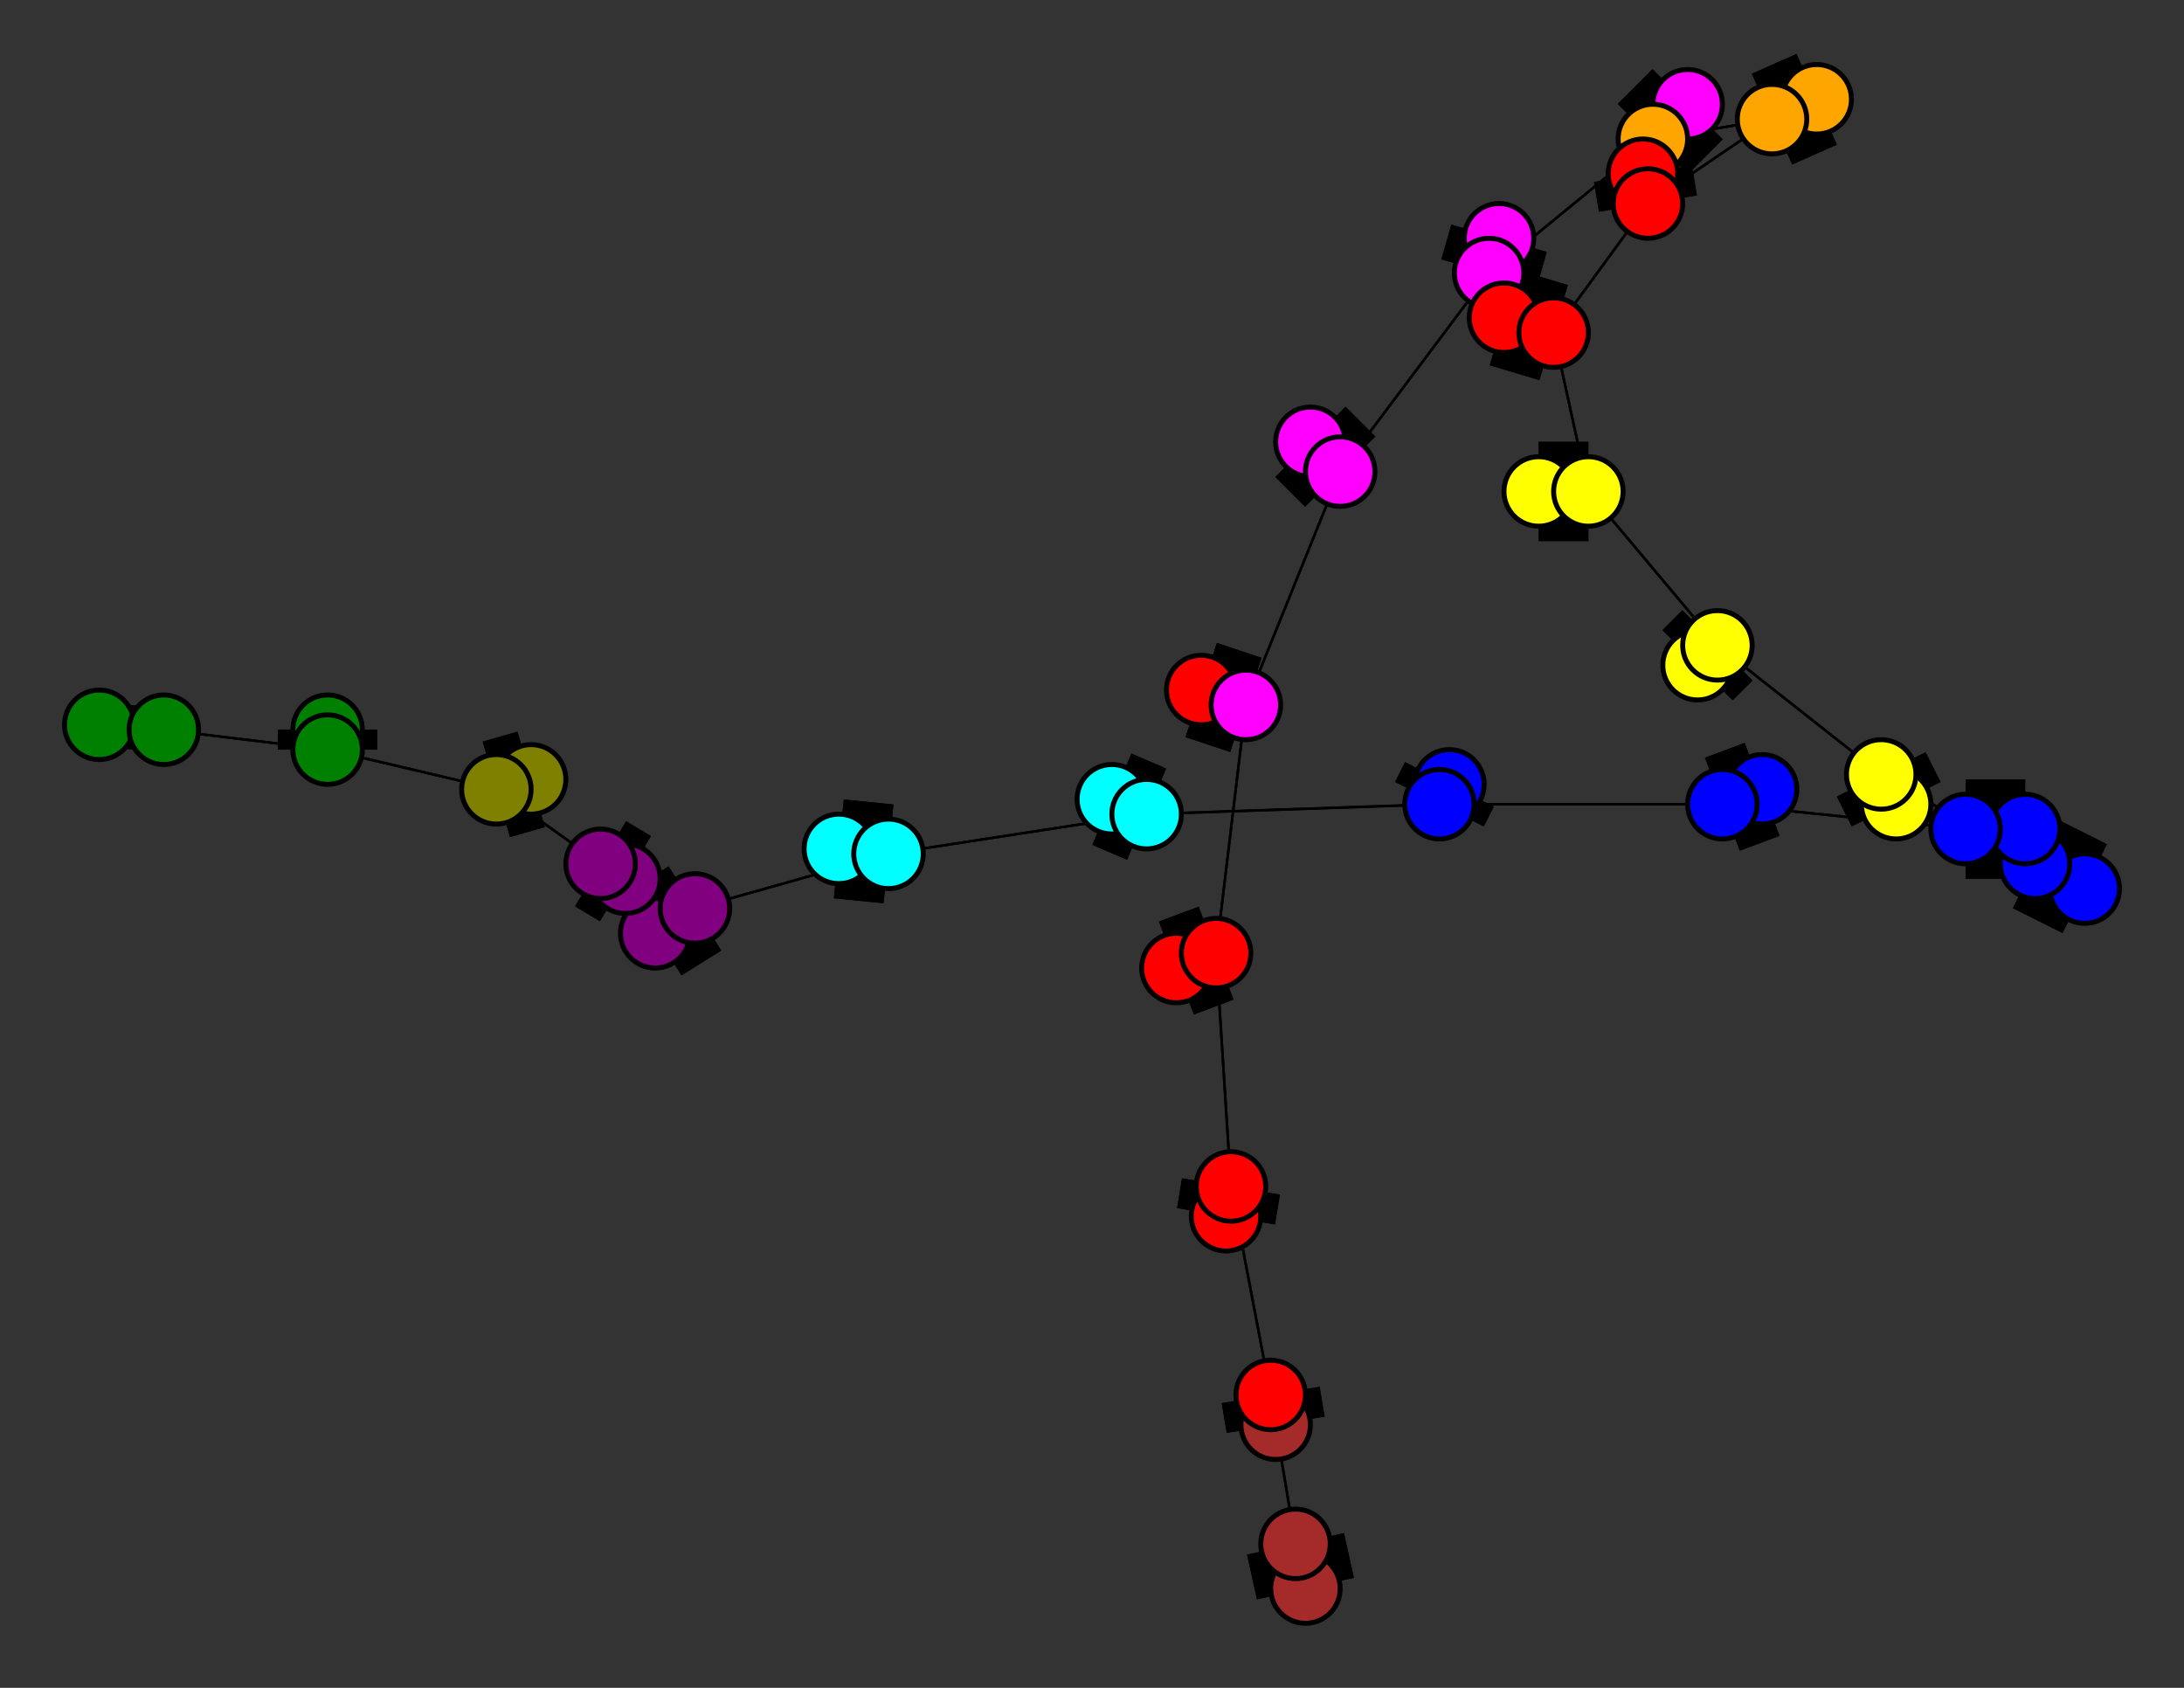 <svg width="440" height="340" xmlns="http://www.w3.org/2000/svg">
<rect width="100%" height="100%" fill="#333333" stroke="none"/>
<path stroke-width="20.0" stroke="black" d="M 263 320 261 311"/>
<path stroke-width="0.5" stroke="black" d="M 290 162 231 164"/>
<path stroke-width="20.0" stroke="black" d="M 290 162 292 158"/>
<path stroke-width="0.5" stroke="black" d="M 290 162 347 162"/>
<path stroke-width="20.0" stroke="black" d="M 292 158 290 162"/>
<path stroke-width="0.5" stroke="black" d="M 347 162 290 162"/>
<path stroke-width="20.0" stroke="black" d="M 347 162 355 159"/>
<path stroke-width="0.5" stroke="black" d="M 347 162 396 167"/>
<path stroke-width="20.0" stroke="black" d="M 355 159 347 162"/>
<path stroke-width="0.5" stroke="black" d="M 396 167 347 162"/>
<path stroke-width="20.0" stroke="black" d="M 224 161 231 164"/>
<path stroke-width="20.0" stroke="black" d="M 396 167 408 167"/>
<path stroke-width="20.0" stroke="black" d="M 408 167 396 167"/>
<path stroke-width="0.5" stroke="black" d="M 410 174 396 167"/>
<path stroke-width="20.0" stroke="black" d="M 410 174 420 179"/>
<path stroke-width="0.5" stroke="black" d="M 410 174 379 156"/>
<path stroke-width="20.0" stroke="black" d="M 420 179 410 174"/>
<path stroke-width="0.5" stroke="black" d="M 379 156 410 174"/>
<path stroke-width="20.0" stroke="black" d="M 379 156 382 162"/>
<path stroke-width="0.5" stroke="black" d="M 379 156 346 130"/>
<path stroke-width="20.0" stroke="black" d="M 382 162 379 156"/>
<path stroke-width="0.5" stroke="black" d="M 396 167 410 174"/>
<path stroke-width="0.5" stroke="black" d="M 231 164 290 162"/>
<path stroke-width="20.0" stroke="black" d="M 231 164 224 161"/>
<path stroke-width="0.5" stroke="black" d="M 231 164 179 172"/>
<path stroke-width="8.857" stroke="black" d="M 20 146 33 147"/>
<path stroke-width="0.5" stroke="black" d="M 66 151 33 147"/>
<path stroke-width="20.0" stroke="black" d="M 66 151 66 147"/>
<path stroke-width="0.5" stroke="black" d="M 66 151 100 159"/>
<path stroke-width="20.0" stroke="black" d="M 66 147 66 151"/>
<path stroke-width="0.5" stroke="black" d="M 100 159 66 151"/>
<path stroke-width="20.0" stroke="black" d="M 100 159 107 157"/>
<path stroke-width="0.5" stroke="black" d="M 100 159 121 174"/>
<path stroke-width="20.0" stroke="black" d="M 107 157 100 159"/>
<path stroke-width="0.5" stroke="black" d="M 121 174 100 159"/>
<path stroke-width="20.0" stroke="black" d="M 121 174 126 177"/>
<path stroke-width="0.5" stroke="black" d="M 121 174 140 183"/>
<path stroke-width="20.0" stroke="black" d="M 126 177 121 174"/>
<path stroke-width="0.5" stroke="black" d="M 140 183 121 174"/>
<path stroke-width="20.0" stroke="black" d="M 140 183 132 188"/>
<path stroke-width="0.5" stroke="black" d="M 140 183 179 172"/>
<path stroke-width="20.0" stroke="black" d="M 132 188 140 183"/>
<path stroke-width="0.5" stroke="black" d="M 179 172 140 183"/>
<path stroke-width="20.0" stroke="black" d="M 179 172 169 171"/>
<path stroke-width="0.5" stroke="black" d="M 179 172 231 164"/>
<path stroke-width="20.0" stroke="black" d="M 169 171 179 172"/>
<path stroke-width="0.5" stroke="black" d="M 346 130 379 156"/>
<path stroke-width="20.0" stroke="black" d="M 346 130 342 134"/>
<path stroke-width="0.5" stroke="black" d="M 346 130 320 99"/>
<path stroke-width="20.0" stroke="black" d="M 342 134 346 130"/>
<path stroke-width="20.0" stroke="black" d="M 270 95 264 89"/>
<path stroke-width="0.5" stroke="black" d="M 270 95 251 142"/>
<path stroke-width="20.0" stroke="black" d="M 264 89 270 95"/>
<path stroke-width="0.5" stroke="black" d="M 251 142 270 95"/>
<path stroke-width="20.0" stroke="black" d="M 251 142 242 139"/>
<path stroke-width="0.5" stroke="black" d="M 251 142 245 192"/>
<path stroke-width="20.0" stroke="black" d="M 242 139 251 142"/>
<path stroke-width="0.5" stroke="black" d="M 245 192 251 142"/>
<path stroke-width="20.0" stroke="black" d="M 245 192 237 195"/>
<path stroke-width="0.5" stroke="black" d="M 245 192 248 239"/>
<path stroke-width="20.0" stroke="black" d="M 237 195 245 192"/>
<path stroke-width="0.5" stroke="black" d="M 248 239 245 192"/>
<path stroke-width="20.0" stroke="black" d="M 248 239 247 245"/>
<path stroke-width="0.5" stroke="black" d="M 248 239 256 281"/>
<path stroke-width="20.0" stroke="black" d="M 247 245 248 239"/>
<path stroke-width="0.5" stroke="black" d="M 256 281 248 239"/>
<path stroke-width="20.0" stroke="black" d="M 256 281 257 287"/>
<path stroke-width="0.5" stroke="black" d="M 256 281 261 311"/>
<path stroke-width="20.0" stroke="black" d="M 257 287 256 281"/>
<path stroke-width="0.5" stroke="black" d="M 261 311 256 281"/>
<path stroke-width="20.0" stroke="black" d="M 261 311 263 320"/>
<path stroke-width="0.5" stroke="black" d="M 270 95 300 55"/>
<path stroke-width="0.5" stroke="black" d="M 33 147 66 151"/>
<path stroke-width="20.0" stroke="black" d="M 302 48 300 55"/>
<path stroke-width="20.0" stroke="black" d="M 300 55 302 48"/>
<path stroke-width="0.5" stroke="black" d="M 320 99 346 130"/>
<path stroke-width="20.0" stroke="black" d="M 320 99 310 99"/>
<path stroke-width="0.5" stroke="black" d="M 320 99 313 67"/>
<path stroke-width="20.0" stroke="black" d="M 310 99 320 99"/>
<path stroke-width="0.5" stroke="black" d="M 313 67 320 99"/>
<path stroke-width="20.0" stroke="black" d="M 313 67 303 64"/>
<path stroke-width="0.5" stroke="black" d="M 313 67 332 41"/>
<path stroke-width="20.0" stroke="black" d="M 303 64 313 67"/>
<path stroke-width="0.5" stroke="black" d="M 332 41 313 67"/>
<path stroke-width="20.0" stroke="black" d="M 332 41 331 35"/>
<path stroke-width="0.5" stroke="black" d="M 332 41 357 24"/>
<path stroke-width="20.0" stroke="black" d="M 331 35 332 41"/>
<path stroke-width="0.5" stroke="black" d="M 357 24 332 41"/>
<path stroke-width="20.0" stroke="black" d="M 357 24 366 20"/>
<path stroke-width="0.5" stroke="black" d="M 357 24 333 28"/>
<path stroke-width="20.0" stroke="black" d="M 366 20 357 24"/>
<path stroke-width="0.5" stroke="black" d="M 333 28 357 24"/>
<path stroke-width="20.0" stroke="black" d="M 333 28 340 21"/>
<path stroke-width="0.5" stroke="black" d="M 333 28 300 55"/>
<path stroke-width="20.0" stroke="black" d="M 340 21 333 28"/>
<path stroke-width="0.5" stroke="black" d="M 300 55 333 28"/>
<path stroke-width="0.5" stroke="black" d="M 300 55 270 95"/>
<path stroke-width="8.857" stroke="black" d="M 33 147 20 146"/>
<circle cx="263" cy="320" r="7.0" style="fill:brown;stroke:black;stroke-width:1.0"/>
<circle cx="261" cy="311" r="7.0" style="fill:brown;stroke:black;stroke-width:1.0"/>
<circle cx="257" cy="287" r="7.0" style="fill:brown;stroke:black;stroke-width:1.0"/>
<circle cx="256" cy="281" r="7.0" style="fill:red;stroke:black;stroke-width:1.0"/>
<circle cx="247" cy="245" r="7.0" style="fill:red;stroke:black;stroke-width:1.0"/>
<circle cx="248" cy="239" r="7.0" style="fill:red;stroke:black;stroke-width:1.0"/>
<circle cx="237" cy="195" r="7.0" style="fill:red;stroke:black;stroke-width:1.0"/>
<circle cx="245" cy="192" r="7.0" style="fill:red;stroke:black;stroke-width:1.0"/>
<circle cx="242" cy="139" r="7.0" style="fill:red;stroke:black;stroke-width:1.0"/>
<circle cx="251" cy="142" r="7.0" style="fill:fuchsia;stroke:black;stroke-width:1.0"/>
<circle cx="264" cy="89" r="7.0" style="fill:fuchsia;stroke:black;stroke-width:1.0"/>
<circle cx="270" cy="95" r="7.0" style="fill:fuchsia;stroke:black;stroke-width:1.0"/>
<circle cx="302" cy="48" r="7.0" style="fill:fuchsia;stroke:black;stroke-width:1.0"/>
<circle cx="300" cy="55" r="7.0" style="fill:fuchsia;stroke:black;stroke-width:1.0"/>
<circle cx="340" cy="21" r="7.0" style="fill:fuchsia;stroke:black;stroke-width:1.0"/>
<circle cx="333" cy="28" r="7.0" style="fill:orange;stroke:black;stroke-width:1.0"/>
<circle cx="366" cy="20" r="7.0" style="fill:orange;stroke:black;stroke-width:1.0"/>
<circle cx="357" cy="24" r="7.0" style="fill:orange;stroke:black;stroke-width:1.0"/>
<circle cx="331" cy="35" r="7.0" style="fill:red;stroke:black;stroke-width:1.0"/>
<circle cx="332" cy="41" r="7.0" style="fill:red;stroke:black;stroke-width:1.0"/>
<circle cx="303" cy="64" r="7.0" style="fill:red;stroke:black;stroke-width:1.0"/>
<circle cx="313" cy="67" r="7.0" style="fill:red;stroke:black;stroke-width:1.0"/>
<circle cx="310" cy="99" r="7.0" style="fill:yellow;stroke:black;stroke-width:1.0"/>
<circle cx="320" cy="99" r="7.0" style="fill:yellow;stroke:black;stroke-width:1.0"/>
<circle cx="342" cy="134" r="7.0" style="fill:yellow;stroke:black;stroke-width:1.0"/>
<circle cx="346" cy="130" r="7.0" style="fill:yellow;stroke:black;stroke-width:1.0"/>
<circle cx="382" cy="162" r="7.0" style="fill:yellow;stroke:black;stroke-width:1.0"/>
<circle cx="379" cy="156" r="7.0" style="fill:yellow;stroke:black;stroke-width:1.0"/>
<circle cx="420" cy="179" r="7.0" style="fill:blue;stroke:black;stroke-width:1.0"/>
<circle cx="410" cy="174" r="7.0" style="fill:blue;stroke:black;stroke-width:1.0"/>
<circle cx="408" cy="167" r="7.0" style="fill:blue;stroke:black;stroke-width:1.0"/>
<circle cx="396" cy="167" r="7.0" style="fill:blue;stroke:black;stroke-width:1.0"/>
<circle cx="355" cy="159" r="7.0" style="fill:blue;stroke:black;stroke-width:1.0"/>
<circle cx="347" cy="162" r="7.0" style="fill:blue;stroke:black;stroke-width:1.0"/>
<circle cx="292" cy="158" r="7.0" style="fill:blue;stroke:black;stroke-width:1.0"/>
<circle cx="290" cy="162" r="7.0" style="fill:blue;stroke:black;stroke-width:1.0"/>
<circle cx="224" cy="161" r="7.0" style="fill:aqua;stroke:black;stroke-width:1.0"/>
<circle cx="231" cy="164" r="7.0" style="fill:aqua;stroke:black;stroke-width:1.0"/>
<circle cx="169" cy="171" r="7.0" style="fill:aqua;stroke:black;stroke-width:1.0"/>
<circle cx="179" cy="172" r="7.0" style="fill:aqua;stroke:black;stroke-width:1.0"/>
<circle cx="132" cy="188" r="7.0" style="fill:purple;stroke:black;stroke-width:1.0"/>
<circle cx="140" cy="183" r="7.0" style="fill:purple;stroke:black;stroke-width:1.0"/>
<circle cx="126" cy="177" r="7.0" style="fill:purple;stroke:black;stroke-width:1.0"/>
<circle cx="121" cy="174" r="7.0" style="fill:purple;stroke:black;stroke-width:1.0"/>
<circle cx="107" cy="157" r="7.0" style="fill:olive;stroke:black;stroke-width:1.0"/>
<circle cx="100" cy="159" r="7.0" style="fill:olive;stroke:black;stroke-width:1.0"/>
<circle cx="66" cy="147" r="7.0" style="fill:green;stroke:black;stroke-width:1.0"/>
<circle cx="66" cy="151" r="7.0" style="fill:green;stroke:black;stroke-width:1.0"/>
<circle cx="20" cy="146" r="7.0" style="fill:green;stroke:black;stroke-width:1.0"/>
<circle cx="33" cy="147" r="7.0" style="fill:green;stroke:black;stroke-width:1.0"/>
</svg>
